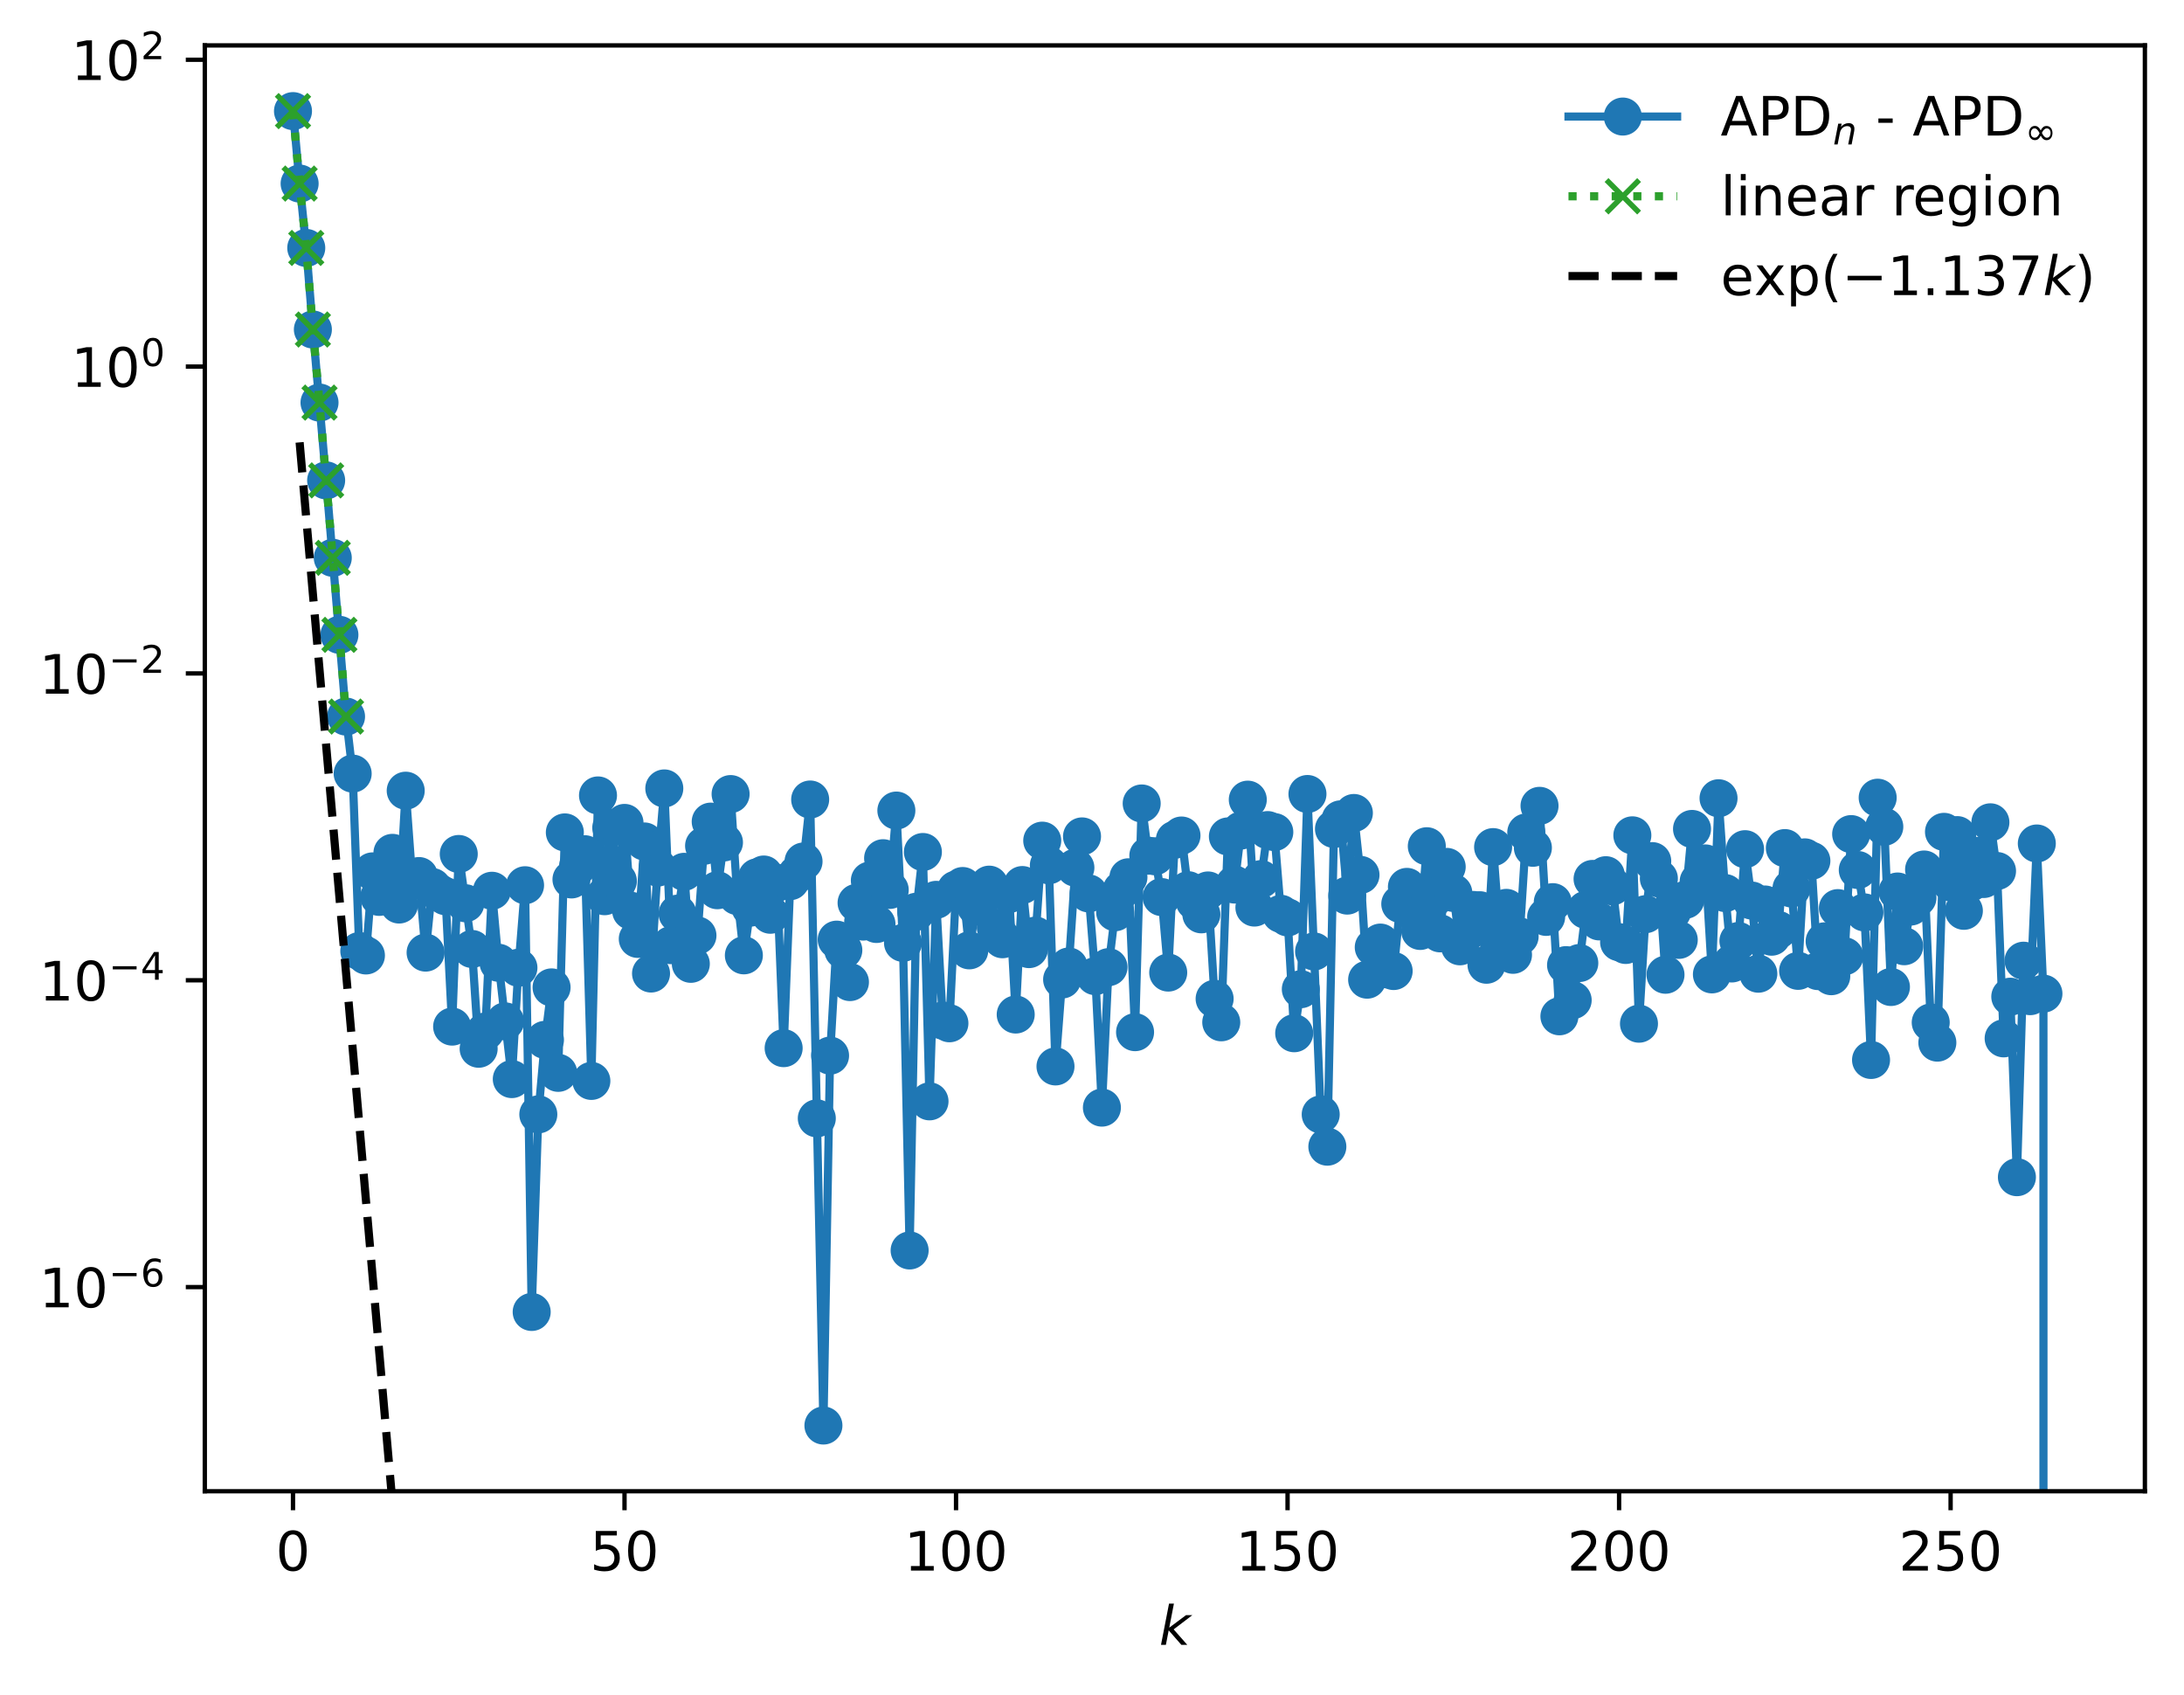 <?xml version="1.0" encoding="utf-8" standalone="no"?>
<!DOCTYPE svg PUBLIC "-//W3C//DTD SVG 1.1//EN"
  "http://www.w3.org/Graphics/SVG/1.1/DTD/svg11.dtd">
<!-- Created with matplotlib (https://matplotlib.org/) -->
<svg height="312.022pt" version="1.1" viewBox="0 0 402.02 312.022" width="402.02pt" xmlns="http://www.w3.org/2000/svg" xmlns:xlink="http://www.w3.org/1999/xlink">
 <defs>
  <style type="text/css">
*{stroke-linecap:butt;stroke-linejoin:round;}
  </style>
 </defs>
 <g id="figure_1">
  <g id="patch_1">
   <path d="M 0 312.022 
L 402.02 312.022 
L 402.02 0 
L 0 0 
z
" style="fill:#ffffff;"/>
  </g>
  <g id="axes_1">
   <g id="patch_2">
    <path d="M 37.7 274.466 
L 394.82 274.466 
L 394.82 8.354 
L 37.7 8.354 
z
" style="fill:#ffffff;"/>
   </g>
   <g id="matplotlib.axis_1">
    <g id="xtick_1">
     <g id="line2d_1">
      <defs>
       <path d="M 0 0 
L 0 3.5 
" id="m21acb92033" style="stroke:#000000;stroke-width:0.8;"/>
      </defs>
      <g>
       <use style="stroke:#000000;stroke-width:0.8;" x="53.933" xlink:href="#m21acb92033" y="274.466"/>
      </g>
     </g>
     <g id="text_1">
      <!-- 0 -->
      <defs>
       <path d="M 31.781 66.406 
Q 24.172 66.406 20.328 58.906 
Q 16.5 51.422 16.5 36.375 
Q 16.5 21.391 20.328 13.891 
Q 24.172 6.391 31.781 6.391 
Q 39.453 6.391 43.281 13.891 
Q 47.125 21.391 47.125 36.375 
Q 47.125 51.422 43.281 58.906 
Q 39.453 66.406 31.781 66.406 
z
M 31.781 74.219 
Q 44.047 74.219 50.516 64.516 
Q 56.984 54.828 56.984 36.375 
Q 56.984 17.969 50.516 8.266 
Q 44.047 -1.422 31.781 -1.422 
Q 19.531 -1.422 13.062 8.266 
Q 6.594 17.969 6.594 36.375 
Q 6.594 54.828 13.062 64.516 
Q 19.531 74.219 31.781 74.219 
z
" id="DejaVuSans-48"/>
      </defs>
      <g transform="translate(50.751 289.064)scale(0.1 -0.1)">
       <use xlink:href="#DejaVuSans-48"/>
      </g>
     </g>
    </g>
    <g id="xtick_2">
     <g id="line2d_2">
      <g>
       <use style="stroke:#000000;stroke-width:0.8;" x="114.958" xlink:href="#m21acb92033" y="274.466"/>
      </g>
     </g>
     <g id="text_2">
      <!-- 50 -->
      <defs>
       <path d="M 10.797 72.906 
L 49.516 72.906 
L 49.516 64.594 
L 19.828 64.594 
L 19.828 46.734 
Q 21.969 47.469 24.109 47.828 
Q 26.266 48.188 28.422 48.188 
Q 40.625 48.188 47.75 41.5 
Q 54.891 34.812 54.891 23.391 
Q 54.891 11.625 47.562 5.094 
Q 40.234 -1.422 26.906 -1.422 
Q 22.312 -1.422 17.547 -0.641 
Q 12.797 0.141 7.719 1.703 
L 7.719 11.625 
Q 12.109 9.234 16.797 8.062 
Q 21.484 6.891 26.703 6.891 
Q 35.156 6.891 40.078 11.328 
Q 45.016 15.766 45.016 23.391 
Q 45.016 31 40.078 35.438 
Q 35.156 39.891 26.703 39.891 
Q 22.75 39.891 18.812 39.016 
Q 14.891 38.141 10.797 36.281 
z
" id="DejaVuSans-53"/>
      </defs>
      <g transform="translate(108.596 289.064)scale(0.1 -0.1)">
       <use xlink:href="#DejaVuSans-53"/>
       <use x="63.623" xlink:href="#DejaVuSans-48"/>
      </g>
     </g>
    </g>
    <g id="xtick_3">
     <g id="line2d_3">
      <g>
       <use style="stroke:#000000;stroke-width:0.8;" x="175.983" xlink:href="#m21acb92033" y="274.466"/>
      </g>
     </g>
     <g id="text_3">
      <!-- 100 -->
      <defs>
       <path d="M 12.406 8.297 
L 28.516 8.297 
L 28.516 63.922 
L 10.984 60.406 
L 10.984 69.391 
L 28.422 72.906 
L 38.281 72.906 
L 38.281 8.297 
L 54.391 8.297 
L 54.391 0 
L 12.406 0 
z
" id="DejaVuSans-49"/>
      </defs>
      <g transform="translate(166.44 289.064)scale(0.1 -0.1)">
       <use xlink:href="#DejaVuSans-49"/>
       <use x="63.623" xlink:href="#DejaVuSans-48"/>
       <use x="127.246" xlink:href="#DejaVuSans-48"/>
      </g>
     </g>
    </g>
    <g id="xtick_4">
     <g id="line2d_4">
      <g>
       <use style="stroke:#000000;stroke-width:0.8;" x="237.009" xlink:href="#m21acb92033" y="274.466"/>
      </g>
     </g>
     <g id="text_4">
      <!-- 150 -->
      <g transform="translate(227.465 289.064)scale(0.1 -0.1)">
       <use xlink:href="#DejaVuSans-49"/>
       <use x="63.623" xlink:href="#DejaVuSans-53"/>
       <use x="127.246" xlink:href="#DejaVuSans-48"/>
      </g>
     </g>
    </g>
    <g id="xtick_5">
     <g id="line2d_5">
      <g>
       <use style="stroke:#000000;stroke-width:0.8;" x="298.034" xlink:href="#m21acb92033" y="274.466"/>
      </g>
     </g>
     <g id="text_5">
      <!-- 200 -->
      <defs>
       <path d="M 19.188 8.297 
L 53.609 8.297 
L 53.609 0 
L 7.328 0 
L 7.328 8.297 
Q 12.938 14.109 22.625 23.891 
Q 32.328 33.688 34.812 36.531 
Q 39.547 41.844 41.422 45.531 
Q 43.312 49.219 43.312 52.781 
Q 43.312 58.594 39.234 62.25 
Q 35.156 65.922 28.609 65.922 
Q 23.969 65.922 18.812 64.312 
Q 13.672 62.703 7.812 59.422 
L 7.812 69.391 
Q 13.766 71.781 18.938 73 
Q 24.125 74.219 28.422 74.219 
Q 39.75 74.219 46.484 68.547 
Q 53.219 62.891 53.219 53.422 
Q 53.219 48.922 51.531 44.891 
Q 49.859 40.875 45.406 35.406 
Q 44.188 33.984 37.641 27.219 
Q 31.109 20.453 19.188 8.297 
z
" id="DejaVuSans-50"/>
      </defs>
      <g transform="translate(288.49 289.064)scale(0.1 -0.1)">
       <use xlink:href="#DejaVuSans-50"/>
       <use x="63.623" xlink:href="#DejaVuSans-48"/>
       <use x="127.246" xlink:href="#DejaVuSans-48"/>
      </g>
     </g>
    </g>
    <g id="xtick_6">
     <g id="line2d_6">
      <g>
       <use style="stroke:#000000;stroke-width:0.8;" x="359.059" xlink:href="#m21acb92033" y="274.466"/>
      </g>
     </g>
     <g id="text_6">
      <!-- 250 -->
      <g transform="translate(349.515 289.064)scale(0.1 -0.1)">
       <use xlink:href="#DejaVuSans-50"/>
       <use x="63.623" xlink:href="#DejaVuSans-53"/>
       <use x="127.246" xlink:href="#DejaVuSans-48"/>
      </g>
     </g>
    </g>
    <g id="text_7">
     <!-- $ k $ -->
     <defs>
      <path d="M 18.312 75.984 
L 27.297 75.984 
L 18.703 31.688 
L 49.516 54.688 
L 61.188 54.688 
L 26.812 28.516 
L 51.906 0 
L 41.016 0 
L 17.672 26.703 
L 12.5 0 
L 3.516 0 
z
" id="DejaVuSans-Oblique-107"/>
     </defs>
     <g transform="translate(213.36 302.743)scale(0.1 -0.1)">
      <use transform="translate(0 0.016)" xlink:href="#DejaVuSans-Oblique-107"/>
     </g>
    </g>
   </g>
   <g id="matplotlib.axis_2">
    <g id="ytick_1">
     <g id="line2d_7">
      <defs>
       <path d="M 0 0 
L -3.5 0 
" id="me8f7557b80" style="stroke:#000000;stroke-width:0.8;"/>
      </defs>
      <g>
       <use style="stroke:#000000;stroke-width:0.8;" x="37.7" xlink:href="#me8f7557b80" y="236.891"/>
      </g>
     </g>
     <g id="text_8">
      <!-- $\mathdefault{10^{-6}}$ -->
      <defs>
       <path d="M 10.594 35.5 
L 73.188 35.5 
L 73.188 27.203 
L 10.594 27.203 
z
" id="DejaVuSans-8722"/>
       <path d="M 33.016 40.375 
Q 26.375 40.375 22.484 35.828 
Q 18.609 31.297 18.609 23.391 
Q 18.609 15.531 22.484 10.953 
Q 26.375 6.391 33.016 6.391 
Q 39.656 6.391 43.531 10.953 
Q 47.406 15.531 47.406 23.391 
Q 47.406 31.297 43.531 35.828 
Q 39.656 40.375 33.016 40.375 
z
M 52.594 71.297 
L 52.594 62.312 
Q 48.875 64.062 45.094 64.984 
Q 41.312 65.922 37.594 65.922 
Q 27.828 65.922 22.672 59.328 
Q 17.531 52.734 16.797 39.406 
Q 19.672 43.656 24.016 45.922 
Q 28.375 48.188 33.594 48.188 
Q 44.578 48.188 50.953 41.516 
Q 57.328 34.859 57.328 23.391 
Q 57.328 12.156 50.688 5.359 
Q 44.047 -1.422 33.016 -1.422 
Q 20.359 -1.422 13.672 8.266 
Q 6.984 17.969 6.984 36.375 
Q 6.984 53.656 15.188 63.938 
Q 23.391 74.219 37.203 74.219 
Q 40.922 74.219 44.703 73.484 
Q 48.484 72.75 52.594 71.297 
z
" id="DejaVuSans-54"/>
      </defs>
      <g transform="translate(7.2 240.69)scale(0.1 -0.1)">
       <use transform="translate(0 0.766)" xlink:href="#DejaVuSans-49"/>
       <use transform="translate(63.623 0.766)" xlink:href="#DejaVuSans-48"/>
       <use transform="translate(128.203 39.047)scale(0.7)" xlink:href="#DejaVuSans-8722"/>
       <use transform="translate(186.855 39.047)scale(0.7)" xlink:href="#DejaVuSans-54"/>
      </g>
     </g>
    </g>
    <g id="ytick_2">
     <g id="line2d_8">
      <g>
       <use style="stroke:#000000;stroke-width:0.8;" x="37.7" xlink:href="#me8f7557b80" y="180.418"/>
      </g>
     </g>
     <g id="text_9">
      <!-- $\mathdefault{10^{-4}}$ -->
      <defs>
       <path d="M 37.797 64.312 
L 12.891 25.391 
L 37.797 25.391 
z
M 35.203 72.906 
L 47.609 72.906 
L 47.609 25.391 
L 58.016 25.391 
L 58.016 17.188 
L 47.609 17.188 
L 47.609 0 
L 37.797 0 
L 37.797 17.188 
L 4.891 17.188 
L 4.891 26.703 
z
" id="DejaVuSans-52"/>
      </defs>
      <g transform="translate(7.2 184.217)scale(0.1 -0.1)">
       <use transform="translate(0 0.684)" xlink:href="#DejaVuSans-49"/>
       <use transform="translate(63.623 0.684)" xlink:href="#DejaVuSans-48"/>
       <use transform="translate(128.203 38.966)scale(0.7)" xlink:href="#DejaVuSans-8722"/>
       <use transform="translate(186.855 38.966)scale(0.7)" xlink:href="#DejaVuSans-52"/>
      </g>
     </g>
    </g>
    <g id="ytick_3">
     <g id="line2d_9">
      <g>
       <use style="stroke:#000000;stroke-width:0.8;" x="37.7" xlink:href="#me8f7557b80" y="123.945"/>
      </g>
     </g>
     <g id="text_10">
      <!-- $\mathdefault{10^{-2}}$ -->
      <g transform="translate(7.2 127.744)scale(0.1 -0.1)">
       <use transform="translate(0 0.766)" xlink:href="#DejaVuSans-49"/>
       <use transform="translate(63.623 0.766)" xlink:href="#DejaVuSans-48"/>
       <use transform="translate(128.203 39.047)scale(0.7)" xlink:href="#DejaVuSans-8722"/>
       <use transform="translate(186.855 39.047)scale(0.7)" xlink:href="#DejaVuSans-50"/>
      </g>
     </g>
    </g>
    <g id="ytick_4">
     <g id="line2d_10">
      <g>
       <use style="stroke:#000000;stroke-width:0.8;" x="37.7" xlink:href="#me8f7557b80" y="67.472"/>
      </g>
     </g>
     <g id="text_11">
      <!-- $\mathdefault{10^{0}}$ -->
      <g transform="translate(13.1 71.271)scale(0.1 -0.1)">
       <use transform="translate(0 0.766)" xlink:href="#DejaVuSans-49"/>
       <use transform="translate(63.623 0.766)" xlink:href="#DejaVuSans-48"/>
       <use transform="translate(128.203 39.047)scale(0.7)" xlink:href="#DejaVuSans-48"/>
      </g>
     </g>
    </g>
    <g id="ytick_5">
     <g id="line2d_11">
      <g>
       <use style="stroke:#000000;stroke-width:0.8;" x="37.7" xlink:href="#me8f7557b80" y="10.999"/>
      </g>
     </g>
     <g id="text_12">
      <!-- $\mathdefault{10^{2}}$ -->
      <g transform="translate(13.1 14.798)scale(0.1 -0.1)">
       <use transform="translate(0 0.766)" xlink:href="#DejaVuSans-49"/>
       <use transform="translate(63.623 0.766)" xlink:href="#DejaVuSans-48"/>
       <use transform="translate(128.203 39.047)scale(0.7)" xlink:href="#DejaVuSans-50"/>
      </g>
     </g>
    </g>
   </g>
   <g id="line2d_12">
    <path clip-path="url(#pb9bfc32051)" d="M 53.933 20.45 
L 55.153 33.787 
L 56.374 45.633 
L 57.594 60.649 
L 60.035 88.419 
L 63.697 131.885 
L 64.917 142.384 
L 66.138 175.039 
L 67.358 175.855 
L 68.579 160.378 
L 69.799 165.076 
L 71.02 163.209 
L 72.24 156.97 
L 73.461 166.48 
L 74.681 145.529 
L 75.902 162.154 
L 77.122 161.238 
L 78.343 175.327 
L 79.563 163.259 
L 80.784 164.325 
L 82.004 164.948 
L 83.225 188.947 
L 84.445 157.177 
L 86.886 174.66 
L 88.107 193.024 
L 89.327 189.853 
L 90.548 163.946 
L 91.768 177.201 
L 94.209 198.61 
L 95.43 178.116 
L 96.65 162.93 
L 97.871 241.468 
L 99.091 205.105 
L 100.312 191.387 
L 101.532 181.733 
L 102.753 197.459 
L 103.973 153.205 
L 105.194 161.863 
L 106.414 159.37 
L 107.635 157.219 
L 108.855 198.945 
L 110.076 146.402 
L 111.296 164.949 
L 112.517 152.349 
L 113.738 162.147 
L 114.958 151.459 
L 116.179 167.644 
L 117.399 172.808 
L 118.62 154.872 
L 119.84 179.178 
L 121.061 159.683 
L 122.281 145.112 
L 123.502 173.96 
L 124.722 168.167 
L 125.943 160.458 
L 127.163 177.394 
L 128.384 172.186 
L 129.604 155.672 
L 130.825 151.221 
L 132.045 163.847 
L 134.486 146.15 
L 135.707 164.922 
L 136.927 175.832 
L 138.148 167.05 
L 139.368 161.464 
L 140.589 160.957 
L 141.809 168.362 
L 143.03 162.485 
L 144.25 192.914 
L 145.471 162.18 
L 146.691 160.909 
L 147.912 158.56 
L 149.132 147.151 
L 151.573 262.37 
L 152.794 194.289 
L 154.014 172.944 
L 155.235 174.881 
L 156.455 180.754 
L 157.676 166.168 
L 158.896 169.617 
L 160.117 162.068 
L 161.337 170.06 
L 162.558 157.956 
L 163.778 163.793 
L 164.999 149.185 
L 166.219 173.536 
L 167.44 230.149 
L 168.66 167.812 
L 169.881 156.813 
L 171.101 202.705 
L 172.322 165.619 
L 173.542 187.836 
L 174.763 188.337 
L 175.983 163.738 
L 177.204 163.073 
L 178.424 174.913 
L 179.645 166.859 
L 180.865 164.062 
L 182.086 162.823 
L 183.306 170.736 
L 184.527 172.87 
L 185.747 164.56 
L 186.968 186.723 
L 188.188 162.894 
L 189.409 174.687 
L 190.629 172.2 
L 191.85 154.725 
L 193.07 159.258 
L 194.291 196.278 
L 195.511 180.278 
L 196.732 177.883 
L 197.952 159.697 
L 199.173 153.943 
L 200.393 164.435 
L 201.614 179.664 
L 202.834 203.858 
L 204.055 178.005 
L 205.275 167.898 
L 206.496 163.775 
L 207.716 161.463 
L 208.937 189.972 
L 210.157 147.879 
L 211.378 157.496 
L 212.598 157.599 
L 213.819 165.108 
L 215.039 179.003 
L 216.26 154.559 
L 217.481 153.779 
L 218.701 163.84 
L 219.922 165.888 
L 221.142 168.284 
L 222.363 163.891 
L 223.583 183.833 
L 224.804 188.156 
L 226.024 153.947 
L 227.245 162.801 
L 228.465 152.855 
L 229.686 147.178 
L 230.906 167.037 
L 232.127 161.802 
L 233.347 152.779 
L 234.568 153.147 
L 235.788 168.19 
L 237.009 168.852 
L 238.229 190.169 
L 239.45 182.065 
L 240.67 146.138 
L 243.111 205.116 
L 244.332 211.048 
L 245.552 152.573 
L 246.773 150.802 
L 247.993 164.836 
L 249.214 149.632 
L 250.434 161.029 
L 251.655 180.311 
L 252.875 174.353 
L 254.096 173.484 
L 255.316 178.416 
L 256.537 178.722 
L 257.757 166.375 
L 258.978 163.233 
L 260.198 167.751 
L 261.419 171.343 
L 262.639 155.751 
L 263.86 165.389 
L 265.08 171.785 
L 266.301 159.551 
L 267.521 164.344 
L 268.742 174.171 
L 269.962 171.655 
L 271.183 167.48 
L 272.403 167.529 
L 273.624 177.561 
L 274.844 155.912 
L 276.065 172.067 
L 277.285 167.097 
L 278.506 175.735 
L 279.726 172.354 
L 280.947 153.214 
L 282.167 156.036 
L 283.388 148.317 
L 284.608 168.757 
L 285.829 166.043 
L 287.049 187.052 
L 288.27 177.632 
L 289.49 184.083 
L 290.711 177.25 
L 291.931 167.467 
L 293.152 161.766 
L 294.372 169.586 
L 295.593 161.083 
L 296.813 163.135 
L 298.034 173.414 
L 299.254 173.922 
L 300.475 153.744 
L 301.695 188.411 
L 302.916 168.258 
L 304.136 158.489 
L 305.357 161.683 
L 306.577 179.403 
L 307.798 167.78 
L 309.018 172.987 
L 310.239 165.615 
L 311.459 152.568 
L 312.68 162.237 
L 313.9 158.912 
L 315.121 179.336 
L 316.341 146.92 
L 317.562 164.373 
L 318.782 177.328 
L 320.003 173.194 
L 321.224 156.294 
L 322.444 165.746 
L 323.665 179.211 
L 324.885 166.475 
L 326.106 172.401 
L 327.326 171.16 
L 328.547 156.09 
L 329.767 163.525 
L 330.988 178.688 
L 332.208 157.798 
L 333.429 158.43 
L 334.649 178.734 
L 335.87 173.253 
L 337.09 179.671 
L 338.311 167.141 
L 339.531 176 
L 340.752 153.516 
L 341.972 160.126 
L 343.193 167.931 
L 344.413 195.09 
L 345.634 146.821 
L 346.854 152.166 
L 348.075 181.658 
L 349.295 164.084 
L 350.516 174.154 
L 351.736 166.848 
L 352.957 165.237 
L 354.177 160.034 
L 355.398 188.192 
L 356.618 191.898 
L 357.839 153.103 
L 359.059 162.406 
L 360.28 153.704 
L 361.5 167.638 
L 363.941 157.523 
L 365.162 161.784 
L 366.382 151.349 
L 367.603 160.313 
L 368.823 191.112 
L 370.044 183.445 
L 371.264 216.663 
L 372.485 176.819 
L 373.705 183.346 
L 374.926 155.246 
L 376.146 182.883 
L 376.152 313.022 
L 376.152 313.022 
" style="fill:none;stroke:#1f77b4;stroke-linecap:square;stroke-width:1.5;"/>
    <defs>
     <path d="M 0 3 
C 0.796 3 1.559 2.684 2.121 2.121 
C 2.684 1.559 3 0.796 3 0 
C 3 -0.796 2.684 -1.559 2.121 -2.121 
C 1.559 -2.684 0.796 -3 0 -3 
C -0.796 -3 -1.559 -2.684 -2.121 -2.121 
C -2.684 -1.559 -3 -0.796 -3 0 
C -3 0.796 -2.684 1.559 -2.121 2.121 
C -1.559 2.684 -0.796 3 0 3 
z
" id="mc40a5dec3a" style="stroke:#1f77b4;"/>
    </defs>
    <g clip-path="url(#pb9bfc32051)">
     <use style="fill:#1f77b4;stroke:#1f77b4;" x="53.933" xlink:href="#mc40a5dec3a" y="20.45"/>
     <use style="fill:#1f77b4;stroke:#1f77b4;" x="55.153" xlink:href="#mc40a5dec3a" y="33.787"/>
     <use style="fill:#1f77b4;stroke:#1f77b4;" x="56.374" xlink:href="#mc40a5dec3a" y="45.633"/>
     <use style="fill:#1f77b4;stroke:#1f77b4;" x="57.594" xlink:href="#mc40a5dec3a" y="60.649"/>
     <use style="fill:#1f77b4;stroke:#1f77b4;" x="58.815" xlink:href="#mc40a5dec3a" y="74.099"/>
     <use style="fill:#1f77b4;stroke:#1f77b4;" x="60.035" xlink:href="#mc40a5dec3a" y="88.419"/>
     <use style="fill:#1f77b4;stroke:#1f77b4;" x="61.256" xlink:href="#mc40a5dec3a" y="102.669"/>
     <use style="fill:#1f77b4;stroke:#1f77b4;" x="62.476" xlink:href="#mc40a5dec3a" y="116.844"/>
     <use style="fill:#1f77b4;stroke:#1f77b4;" x="63.697" xlink:href="#mc40a5dec3a" y="131.885"/>
     <use style="fill:#1f77b4;stroke:#1f77b4;" x="64.917" xlink:href="#mc40a5dec3a" y="142.384"/>
     <use style="fill:#1f77b4;stroke:#1f77b4;" x="66.138" xlink:href="#mc40a5dec3a" y="175.039"/>
     <use style="fill:#1f77b4;stroke:#1f77b4;" x="67.358" xlink:href="#mc40a5dec3a" y="175.855"/>
     <use style="fill:#1f77b4;stroke:#1f77b4;" x="68.579" xlink:href="#mc40a5dec3a" y="160.378"/>
     <use style="fill:#1f77b4;stroke:#1f77b4;" x="69.799" xlink:href="#mc40a5dec3a" y="165.076"/>
     <use style="fill:#1f77b4;stroke:#1f77b4;" x="71.02" xlink:href="#mc40a5dec3a" y="163.209"/>
     <use style="fill:#1f77b4;stroke:#1f77b4;" x="72.24" xlink:href="#mc40a5dec3a" y="156.97"/>
     <use style="fill:#1f77b4;stroke:#1f77b4;" x="73.461" xlink:href="#mc40a5dec3a" y="166.48"/>
     <use style="fill:#1f77b4;stroke:#1f77b4;" x="74.681" xlink:href="#mc40a5dec3a" y="145.529"/>
     <use style="fill:#1f77b4;stroke:#1f77b4;" x="75.902" xlink:href="#mc40a5dec3a" y="162.154"/>
     <use style="fill:#1f77b4;stroke:#1f77b4;" x="77.122" xlink:href="#mc40a5dec3a" y="161.238"/>
     <use style="fill:#1f77b4;stroke:#1f77b4;" x="78.343" xlink:href="#mc40a5dec3a" y="175.327"/>
     <use style="fill:#1f77b4;stroke:#1f77b4;" x="79.563" xlink:href="#mc40a5dec3a" y="163.259"/>
     <use style="fill:#1f77b4;stroke:#1f77b4;" x="80.784" xlink:href="#mc40a5dec3a" y="164.325"/>
     <use style="fill:#1f77b4;stroke:#1f77b4;" x="82.004" xlink:href="#mc40a5dec3a" y="164.948"/>
     <use style="fill:#1f77b4;stroke:#1f77b4;" x="83.225" xlink:href="#mc40a5dec3a" y="188.947"/>
     <use style="fill:#1f77b4;stroke:#1f77b4;" x="84.445" xlink:href="#mc40a5dec3a" y="157.177"/>
     <use style="fill:#1f77b4;stroke:#1f77b4;" x="85.666" xlink:href="#mc40a5dec3a" y="166.243"/>
     <use style="fill:#1f77b4;stroke:#1f77b4;" x="86.886" xlink:href="#mc40a5dec3a" y="174.66"/>
     <use style="fill:#1f77b4;stroke:#1f77b4;" x="88.107" xlink:href="#mc40a5dec3a" y="193.024"/>
     <use style="fill:#1f77b4;stroke:#1f77b4;" x="89.327" xlink:href="#mc40a5dec3a" y="189.853"/>
     <use style="fill:#1f77b4;stroke:#1f77b4;" x="90.548" xlink:href="#mc40a5dec3a" y="163.946"/>
     <use style="fill:#1f77b4;stroke:#1f77b4;" x="91.768" xlink:href="#mc40a5dec3a" y="177.201"/>
     <use style="fill:#1f77b4;stroke:#1f77b4;" x="92.989" xlink:href="#mc40a5dec3a" y="187.99"/>
     <use style="fill:#1f77b4;stroke:#1f77b4;" x="94.209" xlink:href="#mc40a5dec3a" y="198.61"/>
     <use style="fill:#1f77b4;stroke:#1f77b4;" x="95.43" xlink:href="#mc40a5dec3a" y="178.116"/>
     <use style="fill:#1f77b4;stroke:#1f77b4;" x="96.65" xlink:href="#mc40a5dec3a" y="162.93"/>
     <use style="fill:#1f77b4;stroke:#1f77b4;" x="97.871" xlink:href="#mc40a5dec3a" y="241.468"/>
     <use style="fill:#1f77b4;stroke:#1f77b4;" x="99.091" xlink:href="#mc40a5dec3a" y="205.105"/>
     <use style="fill:#1f77b4;stroke:#1f77b4;" x="100.312" xlink:href="#mc40a5dec3a" y="191.387"/>
     <use style="fill:#1f77b4;stroke:#1f77b4;" x="101.532" xlink:href="#mc40a5dec3a" y="181.733"/>
     <use style="fill:#1f77b4;stroke:#1f77b4;" x="102.753" xlink:href="#mc40a5dec3a" y="197.459"/>
     <use style="fill:#1f77b4;stroke:#1f77b4;" x="103.973" xlink:href="#mc40a5dec3a" y="153.205"/>
     <use style="fill:#1f77b4;stroke:#1f77b4;" x="105.194" xlink:href="#mc40a5dec3a" y="161.863"/>
     <use style="fill:#1f77b4;stroke:#1f77b4;" x="106.414" xlink:href="#mc40a5dec3a" y="159.37"/>
     <use style="fill:#1f77b4;stroke:#1f77b4;" x="107.635" xlink:href="#mc40a5dec3a" y="157.219"/>
     <use style="fill:#1f77b4;stroke:#1f77b4;" x="108.855" xlink:href="#mc40a5dec3a" y="198.945"/>
     <use style="fill:#1f77b4;stroke:#1f77b4;" x="110.076" xlink:href="#mc40a5dec3a" y="146.402"/>
     <use style="fill:#1f77b4;stroke:#1f77b4;" x="111.296" xlink:href="#mc40a5dec3a" y="164.949"/>
     <use style="fill:#1f77b4;stroke:#1f77b4;" x="112.517" xlink:href="#mc40a5dec3a" y="152.349"/>
     <use style="fill:#1f77b4;stroke:#1f77b4;" x="113.738" xlink:href="#mc40a5dec3a" y="162.147"/>
     <use style="fill:#1f77b4;stroke:#1f77b4;" x="114.958" xlink:href="#mc40a5dec3a" y="151.459"/>
     <use style="fill:#1f77b4;stroke:#1f77b4;" x="116.179" xlink:href="#mc40a5dec3a" y="167.644"/>
     <use style="fill:#1f77b4;stroke:#1f77b4;" x="117.399" xlink:href="#mc40a5dec3a" y="172.808"/>
     <use style="fill:#1f77b4;stroke:#1f77b4;" x="118.62" xlink:href="#mc40a5dec3a" y="154.872"/>
     <use style="fill:#1f77b4;stroke:#1f77b4;" x="119.84" xlink:href="#mc40a5dec3a" y="179.178"/>
     <use style="fill:#1f77b4;stroke:#1f77b4;" x="121.061" xlink:href="#mc40a5dec3a" y="159.683"/>
     <use style="fill:#1f77b4;stroke:#1f77b4;" x="122.281" xlink:href="#mc40a5dec3a" y="145.112"/>
     <use style="fill:#1f77b4;stroke:#1f77b4;" x="123.502" xlink:href="#mc40a5dec3a" y="173.96"/>
     <use style="fill:#1f77b4;stroke:#1f77b4;" x="124.722" xlink:href="#mc40a5dec3a" y="168.167"/>
     <use style="fill:#1f77b4;stroke:#1f77b4;" x="125.943" xlink:href="#mc40a5dec3a" y="160.458"/>
     <use style="fill:#1f77b4;stroke:#1f77b4;" x="127.163" xlink:href="#mc40a5dec3a" y="177.394"/>
     <use style="fill:#1f77b4;stroke:#1f77b4;" x="128.384" xlink:href="#mc40a5dec3a" y="172.186"/>
     <use style="fill:#1f77b4;stroke:#1f77b4;" x="129.604" xlink:href="#mc40a5dec3a" y="155.672"/>
     <use style="fill:#1f77b4;stroke:#1f77b4;" x="130.825" xlink:href="#mc40a5dec3a" y="151.221"/>
     <use style="fill:#1f77b4;stroke:#1f77b4;" x="132.045" xlink:href="#mc40a5dec3a" y="163.847"/>
     <use style="fill:#1f77b4;stroke:#1f77b4;" x="133.266" xlink:href="#mc40a5dec3a" y="155.049"/>
     <use style="fill:#1f77b4;stroke:#1f77b4;" x="134.486" xlink:href="#mc40a5dec3a" y="146.15"/>
     <use style="fill:#1f77b4;stroke:#1f77b4;" x="135.707" xlink:href="#mc40a5dec3a" y="164.922"/>
     <use style="fill:#1f77b4;stroke:#1f77b4;" x="136.927" xlink:href="#mc40a5dec3a" y="175.832"/>
     <use style="fill:#1f77b4;stroke:#1f77b4;" x="138.148" xlink:href="#mc40a5dec3a" y="167.05"/>
     <use style="fill:#1f77b4;stroke:#1f77b4;" x="139.368" xlink:href="#mc40a5dec3a" y="161.464"/>
     <use style="fill:#1f77b4;stroke:#1f77b4;" x="140.589" xlink:href="#mc40a5dec3a" y="160.957"/>
     <use style="fill:#1f77b4;stroke:#1f77b4;" x="141.809" xlink:href="#mc40a5dec3a" y="168.362"/>
     <use style="fill:#1f77b4;stroke:#1f77b4;" x="143.03" xlink:href="#mc40a5dec3a" y="162.485"/>
     <use style="fill:#1f77b4;stroke:#1f77b4;" x="144.25" xlink:href="#mc40a5dec3a" y="192.914"/>
     <use style="fill:#1f77b4;stroke:#1f77b4;" x="145.471" xlink:href="#mc40a5dec3a" y="162.18"/>
     <use style="fill:#1f77b4;stroke:#1f77b4;" x="146.691" xlink:href="#mc40a5dec3a" y="160.909"/>
     <use style="fill:#1f77b4;stroke:#1f77b4;" x="147.912" xlink:href="#mc40a5dec3a" y="158.56"/>
     <use style="fill:#1f77b4;stroke:#1f77b4;" x="149.132" xlink:href="#mc40a5dec3a" y="147.151"/>
     <use style="fill:#1f77b4;stroke:#1f77b4;" x="150.353" xlink:href="#mc40a5dec3a" y="205.835"/>
     <use style="fill:#1f77b4;stroke:#1f77b4;" x="151.573" xlink:href="#mc40a5dec3a" y="262.37"/>
     <use style="fill:#1f77b4;stroke:#1f77b4;" x="152.794" xlink:href="#mc40a5dec3a" y="194.289"/>
     <use style="fill:#1f77b4;stroke:#1f77b4;" x="154.014" xlink:href="#mc40a5dec3a" y="172.944"/>
     <use style="fill:#1f77b4;stroke:#1f77b4;" x="155.235" xlink:href="#mc40a5dec3a" y="174.881"/>
     <use style="fill:#1f77b4;stroke:#1f77b4;" x="156.455" xlink:href="#mc40a5dec3a" y="180.754"/>
     <use style="fill:#1f77b4;stroke:#1f77b4;" x="157.676" xlink:href="#mc40a5dec3a" y="166.168"/>
     <use style="fill:#1f77b4;stroke:#1f77b4;" x="158.896" xlink:href="#mc40a5dec3a" y="169.617"/>
     <use style="fill:#1f77b4;stroke:#1f77b4;" x="160.117" xlink:href="#mc40a5dec3a" y="162.068"/>
     <use style="fill:#1f77b4;stroke:#1f77b4;" x="161.337" xlink:href="#mc40a5dec3a" y="170.06"/>
     <use style="fill:#1f77b4;stroke:#1f77b4;" x="162.558" xlink:href="#mc40a5dec3a" y="157.956"/>
     <use style="fill:#1f77b4;stroke:#1f77b4;" x="163.778" xlink:href="#mc40a5dec3a" y="163.793"/>
     <use style="fill:#1f77b4;stroke:#1f77b4;" x="164.999" xlink:href="#mc40a5dec3a" y="149.185"/>
     <use style="fill:#1f77b4;stroke:#1f77b4;" x="166.219" xlink:href="#mc40a5dec3a" y="173.536"/>
     <use style="fill:#1f77b4;stroke:#1f77b4;" x="167.44" xlink:href="#mc40a5dec3a" y="230.149"/>
     <use style="fill:#1f77b4;stroke:#1f77b4;" x="168.66" xlink:href="#mc40a5dec3a" y="167.812"/>
     <use style="fill:#1f77b4;stroke:#1f77b4;" x="169.881" xlink:href="#mc40a5dec3a" y="156.813"/>
     <use style="fill:#1f77b4;stroke:#1f77b4;" x="171.101" xlink:href="#mc40a5dec3a" y="202.705"/>
     <use style="fill:#1f77b4;stroke:#1f77b4;" x="172.322" xlink:href="#mc40a5dec3a" y="165.619"/>
     <use style="fill:#1f77b4;stroke:#1f77b4;" x="173.542" xlink:href="#mc40a5dec3a" y="187.836"/>
     <use style="fill:#1f77b4;stroke:#1f77b4;" x="174.763" xlink:href="#mc40a5dec3a" y="188.337"/>
     <use style="fill:#1f77b4;stroke:#1f77b4;" x="175.983" xlink:href="#mc40a5dec3a" y="163.738"/>
     <use style="fill:#1f77b4;stroke:#1f77b4;" x="177.204" xlink:href="#mc40a5dec3a" y="163.073"/>
     <use style="fill:#1f77b4;stroke:#1f77b4;" x="178.424" xlink:href="#mc40a5dec3a" y="174.913"/>
     <use style="fill:#1f77b4;stroke:#1f77b4;" x="179.645" xlink:href="#mc40a5dec3a" y="166.859"/>
     <use style="fill:#1f77b4;stroke:#1f77b4;" x="180.865" xlink:href="#mc40a5dec3a" y="164.062"/>
     <use style="fill:#1f77b4;stroke:#1f77b4;" x="182.086" xlink:href="#mc40a5dec3a" y="162.823"/>
     <use style="fill:#1f77b4;stroke:#1f77b4;" x="183.306" xlink:href="#mc40a5dec3a" y="170.736"/>
     <use style="fill:#1f77b4;stroke:#1f77b4;" x="184.527" xlink:href="#mc40a5dec3a" y="172.87"/>
     <use style="fill:#1f77b4;stroke:#1f77b4;" x="185.747" xlink:href="#mc40a5dec3a" y="164.56"/>
     <use style="fill:#1f77b4;stroke:#1f77b4;" x="186.968" xlink:href="#mc40a5dec3a" y="186.723"/>
     <use style="fill:#1f77b4;stroke:#1f77b4;" x="188.188" xlink:href="#mc40a5dec3a" y="162.894"/>
     <use style="fill:#1f77b4;stroke:#1f77b4;" x="189.409" xlink:href="#mc40a5dec3a" y="174.687"/>
     <use style="fill:#1f77b4;stroke:#1f77b4;" x="190.629" xlink:href="#mc40a5dec3a" y="172.2"/>
     <use style="fill:#1f77b4;stroke:#1f77b4;" x="191.85" xlink:href="#mc40a5dec3a" y="154.725"/>
     <use style="fill:#1f77b4;stroke:#1f77b4;" x="193.07" xlink:href="#mc40a5dec3a" y="159.258"/>
     <use style="fill:#1f77b4;stroke:#1f77b4;" x="194.291" xlink:href="#mc40a5dec3a" y="196.278"/>
     <use style="fill:#1f77b4;stroke:#1f77b4;" x="195.511" xlink:href="#mc40a5dec3a" y="180.278"/>
     <use style="fill:#1f77b4;stroke:#1f77b4;" x="196.732" xlink:href="#mc40a5dec3a" y="177.883"/>
     <use style="fill:#1f77b4;stroke:#1f77b4;" x="197.952" xlink:href="#mc40a5dec3a" y="159.697"/>
     <use style="fill:#1f77b4;stroke:#1f77b4;" x="199.173" xlink:href="#mc40a5dec3a" y="153.943"/>
     <use style="fill:#1f77b4;stroke:#1f77b4;" x="200.393" xlink:href="#mc40a5dec3a" y="164.435"/>
     <use style="fill:#1f77b4;stroke:#1f77b4;" x="201.614" xlink:href="#mc40a5dec3a" y="179.664"/>
     <use style="fill:#1f77b4;stroke:#1f77b4;" x="202.834" xlink:href="#mc40a5dec3a" y="203.858"/>
     <use style="fill:#1f77b4;stroke:#1f77b4;" x="204.055" xlink:href="#mc40a5dec3a" y="178.005"/>
     <use style="fill:#1f77b4;stroke:#1f77b4;" x="205.275" xlink:href="#mc40a5dec3a" y="167.898"/>
     <use style="fill:#1f77b4;stroke:#1f77b4;" x="206.496" xlink:href="#mc40a5dec3a" y="163.775"/>
     <use style="fill:#1f77b4;stroke:#1f77b4;" x="207.716" xlink:href="#mc40a5dec3a" y="161.463"/>
     <use style="fill:#1f77b4;stroke:#1f77b4;" x="208.937" xlink:href="#mc40a5dec3a" y="189.972"/>
     <use style="fill:#1f77b4;stroke:#1f77b4;" x="210.157" xlink:href="#mc40a5dec3a" y="147.879"/>
     <use style="fill:#1f77b4;stroke:#1f77b4;" x="211.378" xlink:href="#mc40a5dec3a" y="157.496"/>
     <use style="fill:#1f77b4;stroke:#1f77b4;" x="212.598" xlink:href="#mc40a5dec3a" y="157.599"/>
     <use style="fill:#1f77b4;stroke:#1f77b4;" x="213.819" xlink:href="#mc40a5dec3a" y="165.108"/>
     <use style="fill:#1f77b4;stroke:#1f77b4;" x="215.039" xlink:href="#mc40a5dec3a" y="179.003"/>
     <use style="fill:#1f77b4;stroke:#1f77b4;" x="216.26" xlink:href="#mc40a5dec3a" y="154.559"/>
     <use style="fill:#1f77b4;stroke:#1f77b4;" x="217.481" xlink:href="#mc40a5dec3a" y="153.779"/>
     <use style="fill:#1f77b4;stroke:#1f77b4;" x="218.701" xlink:href="#mc40a5dec3a" y="163.84"/>
     <use style="fill:#1f77b4;stroke:#1f77b4;" x="219.922" xlink:href="#mc40a5dec3a" y="165.888"/>
     <use style="fill:#1f77b4;stroke:#1f77b4;" x="221.142" xlink:href="#mc40a5dec3a" y="168.284"/>
     <use style="fill:#1f77b4;stroke:#1f77b4;" x="222.363" xlink:href="#mc40a5dec3a" y="163.891"/>
     <use style="fill:#1f77b4;stroke:#1f77b4;" x="223.583" xlink:href="#mc40a5dec3a" y="183.833"/>
     <use style="fill:#1f77b4;stroke:#1f77b4;" x="224.804" xlink:href="#mc40a5dec3a" y="188.156"/>
     <use style="fill:#1f77b4;stroke:#1f77b4;" x="226.024" xlink:href="#mc40a5dec3a" y="153.947"/>
     <use style="fill:#1f77b4;stroke:#1f77b4;" x="227.245" xlink:href="#mc40a5dec3a" y="162.801"/>
     <use style="fill:#1f77b4;stroke:#1f77b4;" x="228.465" xlink:href="#mc40a5dec3a" y="152.855"/>
     <use style="fill:#1f77b4;stroke:#1f77b4;" x="229.686" xlink:href="#mc40a5dec3a" y="147.178"/>
     <use style="fill:#1f77b4;stroke:#1f77b4;" x="230.906" xlink:href="#mc40a5dec3a" y="167.037"/>
     <use style="fill:#1f77b4;stroke:#1f77b4;" x="232.127" xlink:href="#mc40a5dec3a" y="161.802"/>
     <use style="fill:#1f77b4;stroke:#1f77b4;" x="233.347" xlink:href="#mc40a5dec3a" y="152.779"/>
     <use style="fill:#1f77b4;stroke:#1f77b4;" x="234.568" xlink:href="#mc40a5dec3a" y="153.147"/>
     <use style="fill:#1f77b4;stroke:#1f77b4;" x="235.788" xlink:href="#mc40a5dec3a" y="168.19"/>
     <use style="fill:#1f77b4;stroke:#1f77b4;" x="237.009" xlink:href="#mc40a5dec3a" y="168.852"/>
     <use style="fill:#1f77b4;stroke:#1f77b4;" x="238.229" xlink:href="#mc40a5dec3a" y="190.169"/>
     <use style="fill:#1f77b4;stroke:#1f77b4;" x="239.45" xlink:href="#mc40a5dec3a" y="182.065"/>
     <use style="fill:#1f77b4;stroke:#1f77b4;" x="240.67" xlink:href="#mc40a5dec3a" y="146.138"/>
     <use style="fill:#1f77b4;stroke:#1f77b4;" x="241.891" xlink:href="#mc40a5dec3a" y="175.12"/>
     <use style="fill:#1f77b4;stroke:#1f77b4;" x="243.111" xlink:href="#mc40a5dec3a" y="205.116"/>
     <use style="fill:#1f77b4;stroke:#1f77b4;" x="244.332" xlink:href="#mc40a5dec3a" y="211.048"/>
     <use style="fill:#1f77b4;stroke:#1f77b4;" x="245.552" xlink:href="#mc40a5dec3a" y="152.573"/>
     <use style="fill:#1f77b4;stroke:#1f77b4;" x="246.773" xlink:href="#mc40a5dec3a" y="150.802"/>
     <use style="fill:#1f77b4;stroke:#1f77b4;" x="247.993" xlink:href="#mc40a5dec3a" y="164.836"/>
     <use style="fill:#1f77b4;stroke:#1f77b4;" x="249.214" xlink:href="#mc40a5dec3a" y="149.632"/>
     <use style="fill:#1f77b4;stroke:#1f77b4;" x="250.434" xlink:href="#mc40a5dec3a" y="161.029"/>
     <use style="fill:#1f77b4;stroke:#1f77b4;" x="251.655" xlink:href="#mc40a5dec3a" y="180.311"/>
     <use style="fill:#1f77b4;stroke:#1f77b4;" x="252.875" xlink:href="#mc40a5dec3a" y="174.353"/>
     <use style="fill:#1f77b4;stroke:#1f77b4;" x="254.096" xlink:href="#mc40a5dec3a" y="173.484"/>
     <use style="fill:#1f77b4;stroke:#1f77b4;" x="255.316" xlink:href="#mc40a5dec3a" y="178.416"/>
     <use style="fill:#1f77b4;stroke:#1f77b4;" x="256.537" xlink:href="#mc40a5dec3a" y="178.722"/>
     <use style="fill:#1f77b4;stroke:#1f77b4;" x="257.757" xlink:href="#mc40a5dec3a" y="166.375"/>
     <use style="fill:#1f77b4;stroke:#1f77b4;" x="258.978" xlink:href="#mc40a5dec3a" y="163.233"/>
     <use style="fill:#1f77b4;stroke:#1f77b4;" x="260.198" xlink:href="#mc40a5dec3a" y="167.751"/>
     <use style="fill:#1f77b4;stroke:#1f77b4;" x="261.419" xlink:href="#mc40a5dec3a" y="171.343"/>
     <use style="fill:#1f77b4;stroke:#1f77b4;" x="262.639" xlink:href="#mc40a5dec3a" y="155.751"/>
     <use style="fill:#1f77b4;stroke:#1f77b4;" x="263.86" xlink:href="#mc40a5dec3a" y="165.389"/>
     <use style="fill:#1f77b4;stroke:#1f77b4;" x="265.08" xlink:href="#mc40a5dec3a" y="171.785"/>
     <use style="fill:#1f77b4;stroke:#1f77b4;" x="266.301" xlink:href="#mc40a5dec3a" y="159.551"/>
     <use style="fill:#1f77b4;stroke:#1f77b4;" x="267.521" xlink:href="#mc40a5dec3a" y="164.344"/>
     <use style="fill:#1f77b4;stroke:#1f77b4;" x="268.742" xlink:href="#mc40a5dec3a" y="174.171"/>
     <use style="fill:#1f77b4;stroke:#1f77b4;" x="269.962" xlink:href="#mc40a5dec3a" y="171.655"/>
     <use style="fill:#1f77b4;stroke:#1f77b4;" x="271.183" xlink:href="#mc40a5dec3a" y="167.48"/>
     <use style="fill:#1f77b4;stroke:#1f77b4;" x="272.403" xlink:href="#mc40a5dec3a" y="167.529"/>
     <use style="fill:#1f77b4;stroke:#1f77b4;" x="273.624" xlink:href="#mc40a5dec3a" y="177.561"/>
     <use style="fill:#1f77b4;stroke:#1f77b4;" x="274.844" xlink:href="#mc40a5dec3a" y="155.912"/>
     <use style="fill:#1f77b4;stroke:#1f77b4;" x="276.065" xlink:href="#mc40a5dec3a" y="172.067"/>
     <use style="fill:#1f77b4;stroke:#1f77b4;" x="277.285" xlink:href="#mc40a5dec3a" y="167.097"/>
     <use style="fill:#1f77b4;stroke:#1f77b4;" x="278.506" xlink:href="#mc40a5dec3a" y="175.735"/>
     <use style="fill:#1f77b4;stroke:#1f77b4;" x="279.726" xlink:href="#mc40a5dec3a" y="172.354"/>
     <use style="fill:#1f77b4;stroke:#1f77b4;" x="280.947" xlink:href="#mc40a5dec3a" y="153.214"/>
     <use style="fill:#1f77b4;stroke:#1f77b4;" x="282.167" xlink:href="#mc40a5dec3a" y="156.036"/>
     <use style="fill:#1f77b4;stroke:#1f77b4;" x="283.388" xlink:href="#mc40a5dec3a" y="148.317"/>
     <use style="fill:#1f77b4;stroke:#1f77b4;" x="284.608" xlink:href="#mc40a5dec3a" y="168.757"/>
     <use style="fill:#1f77b4;stroke:#1f77b4;" x="285.829" xlink:href="#mc40a5dec3a" y="166.043"/>
     <use style="fill:#1f77b4;stroke:#1f77b4;" x="287.049" xlink:href="#mc40a5dec3a" y="187.052"/>
     <use style="fill:#1f77b4;stroke:#1f77b4;" x="288.27" xlink:href="#mc40a5dec3a" y="177.632"/>
     <use style="fill:#1f77b4;stroke:#1f77b4;" x="289.49" xlink:href="#mc40a5dec3a" y="184.083"/>
     <use style="fill:#1f77b4;stroke:#1f77b4;" x="290.711" xlink:href="#mc40a5dec3a" y="177.25"/>
     <use style="fill:#1f77b4;stroke:#1f77b4;" x="291.931" xlink:href="#mc40a5dec3a" y="167.467"/>
     <use style="fill:#1f77b4;stroke:#1f77b4;" x="293.152" xlink:href="#mc40a5dec3a" y="161.766"/>
     <use style="fill:#1f77b4;stroke:#1f77b4;" x="294.372" xlink:href="#mc40a5dec3a" y="169.586"/>
     <use style="fill:#1f77b4;stroke:#1f77b4;" x="295.593" xlink:href="#mc40a5dec3a" y="161.083"/>
     <use style="fill:#1f77b4;stroke:#1f77b4;" x="296.813" xlink:href="#mc40a5dec3a" y="163.135"/>
     <use style="fill:#1f77b4;stroke:#1f77b4;" x="298.034" xlink:href="#mc40a5dec3a" y="173.414"/>
     <use style="fill:#1f77b4;stroke:#1f77b4;" x="299.254" xlink:href="#mc40a5dec3a" y="173.922"/>
     <use style="fill:#1f77b4;stroke:#1f77b4;" x="300.475" xlink:href="#mc40a5dec3a" y="153.744"/>
     <use style="fill:#1f77b4;stroke:#1f77b4;" x="301.695" xlink:href="#mc40a5dec3a" y="188.411"/>
     <use style="fill:#1f77b4;stroke:#1f77b4;" x="302.916" xlink:href="#mc40a5dec3a" y="168.258"/>
     <use style="fill:#1f77b4;stroke:#1f77b4;" x="304.136" xlink:href="#mc40a5dec3a" y="158.489"/>
     <use style="fill:#1f77b4;stroke:#1f77b4;" x="305.357" xlink:href="#mc40a5dec3a" y="161.683"/>
     <use style="fill:#1f77b4;stroke:#1f77b4;" x="306.577" xlink:href="#mc40a5dec3a" y="179.403"/>
     <use style="fill:#1f77b4;stroke:#1f77b4;" x="307.798" xlink:href="#mc40a5dec3a" y="167.78"/>
     <use style="fill:#1f77b4;stroke:#1f77b4;" x="309.018" xlink:href="#mc40a5dec3a" y="172.987"/>
     <use style="fill:#1f77b4;stroke:#1f77b4;" x="310.239" xlink:href="#mc40a5dec3a" y="165.615"/>
     <use style="fill:#1f77b4;stroke:#1f77b4;" x="311.459" xlink:href="#mc40a5dec3a" y="152.568"/>
     <use style="fill:#1f77b4;stroke:#1f77b4;" x="312.68" xlink:href="#mc40a5dec3a" y="162.237"/>
     <use style="fill:#1f77b4;stroke:#1f77b4;" x="313.9" xlink:href="#mc40a5dec3a" y="158.912"/>
     <use style="fill:#1f77b4;stroke:#1f77b4;" x="315.121" xlink:href="#mc40a5dec3a" y="179.336"/>
     <use style="fill:#1f77b4;stroke:#1f77b4;" x="316.341" xlink:href="#mc40a5dec3a" y="146.92"/>
     <use style="fill:#1f77b4;stroke:#1f77b4;" x="317.562" xlink:href="#mc40a5dec3a" y="164.373"/>
     <use style="fill:#1f77b4;stroke:#1f77b4;" x="318.782" xlink:href="#mc40a5dec3a" y="177.328"/>
     <use style="fill:#1f77b4;stroke:#1f77b4;" x="320.003" xlink:href="#mc40a5dec3a" y="173.194"/>
     <use style="fill:#1f77b4;stroke:#1f77b4;" x="321.224" xlink:href="#mc40a5dec3a" y="156.294"/>
     <use style="fill:#1f77b4;stroke:#1f77b4;" x="322.444" xlink:href="#mc40a5dec3a" y="165.746"/>
     <use style="fill:#1f77b4;stroke:#1f77b4;" x="323.665" xlink:href="#mc40a5dec3a" y="179.211"/>
     <use style="fill:#1f77b4;stroke:#1f77b4;" x="324.885" xlink:href="#mc40a5dec3a" y="166.475"/>
     <use style="fill:#1f77b4;stroke:#1f77b4;" x="326.106" xlink:href="#mc40a5dec3a" y="172.401"/>
     <use style="fill:#1f77b4;stroke:#1f77b4;" x="327.326" xlink:href="#mc40a5dec3a" y="171.16"/>
     <use style="fill:#1f77b4;stroke:#1f77b4;" x="328.547" xlink:href="#mc40a5dec3a" y="156.09"/>
     <use style="fill:#1f77b4;stroke:#1f77b4;" x="329.767" xlink:href="#mc40a5dec3a" y="163.525"/>
     <use style="fill:#1f77b4;stroke:#1f77b4;" x="330.988" xlink:href="#mc40a5dec3a" y="178.688"/>
     <use style="fill:#1f77b4;stroke:#1f77b4;" x="332.208" xlink:href="#mc40a5dec3a" y="157.798"/>
     <use style="fill:#1f77b4;stroke:#1f77b4;" x="333.429" xlink:href="#mc40a5dec3a" y="158.43"/>
     <use style="fill:#1f77b4;stroke:#1f77b4;" x="334.649" xlink:href="#mc40a5dec3a" y="178.734"/>
     <use style="fill:#1f77b4;stroke:#1f77b4;" x="335.87" xlink:href="#mc40a5dec3a" y="173.253"/>
     <use style="fill:#1f77b4;stroke:#1f77b4;" x="337.09" xlink:href="#mc40a5dec3a" y="179.671"/>
     <use style="fill:#1f77b4;stroke:#1f77b4;" x="338.311" xlink:href="#mc40a5dec3a" y="167.141"/>
     <use style="fill:#1f77b4;stroke:#1f77b4;" x="339.531" xlink:href="#mc40a5dec3a" y="176"/>
     <use style="fill:#1f77b4;stroke:#1f77b4;" x="340.752" xlink:href="#mc40a5dec3a" y="153.516"/>
     <use style="fill:#1f77b4;stroke:#1f77b4;" x="341.972" xlink:href="#mc40a5dec3a" y="160.126"/>
     <use style="fill:#1f77b4;stroke:#1f77b4;" x="343.193" xlink:href="#mc40a5dec3a" y="167.931"/>
     <use style="fill:#1f77b4;stroke:#1f77b4;" x="344.413" xlink:href="#mc40a5dec3a" y="195.09"/>
     <use style="fill:#1f77b4;stroke:#1f77b4;" x="345.634" xlink:href="#mc40a5dec3a" y="146.821"/>
     <use style="fill:#1f77b4;stroke:#1f77b4;" x="346.854" xlink:href="#mc40a5dec3a" y="152.166"/>
     <use style="fill:#1f77b4;stroke:#1f77b4;" x="348.075" xlink:href="#mc40a5dec3a" y="181.658"/>
     <use style="fill:#1f77b4;stroke:#1f77b4;" x="349.295" xlink:href="#mc40a5dec3a" y="164.084"/>
     <use style="fill:#1f77b4;stroke:#1f77b4;" x="350.516" xlink:href="#mc40a5dec3a" y="174.154"/>
     <use style="fill:#1f77b4;stroke:#1f77b4;" x="351.736" xlink:href="#mc40a5dec3a" y="166.848"/>
     <use style="fill:#1f77b4;stroke:#1f77b4;" x="352.957" xlink:href="#mc40a5dec3a" y="165.237"/>
     <use style="fill:#1f77b4;stroke:#1f77b4;" x="354.177" xlink:href="#mc40a5dec3a" y="160.034"/>
     <use style="fill:#1f77b4;stroke:#1f77b4;" x="355.398" xlink:href="#mc40a5dec3a" y="188.192"/>
     <use style="fill:#1f77b4;stroke:#1f77b4;" x="356.618" xlink:href="#mc40a5dec3a" y="191.898"/>
     <use style="fill:#1f77b4;stroke:#1f77b4;" x="357.839" xlink:href="#mc40a5dec3a" y="153.103"/>
     <use style="fill:#1f77b4;stroke:#1f77b4;" x="359.059" xlink:href="#mc40a5dec3a" y="162.406"/>
     <use style="fill:#1f77b4;stroke:#1f77b4;" x="360.28" xlink:href="#mc40a5dec3a" y="153.704"/>
     <use style="fill:#1f77b4;stroke:#1f77b4;" x="361.5" xlink:href="#mc40a5dec3a" y="167.638"/>
     <use style="fill:#1f77b4;stroke:#1f77b4;" x="362.721" xlink:href="#mc40a5dec3a" y="162.452"/>
     <use style="fill:#1f77b4;stroke:#1f77b4;" x="363.941" xlink:href="#mc40a5dec3a" y="157.523"/>
     <use style="fill:#1f77b4;stroke:#1f77b4;" x="365.162" xlink:href="#mc40a5dec3a" y="161.784"/>
     <use style="fill:#1f77b4;stroke:#1f77b4;" x="366.382" xlink:href="#mc40a5dec3a" y="151.349"/>
     <use style="fill:#1f77b4;stroke:#1f77b4;" x="367.603" xlink:href="#mc40a5dec3a" y="160.313"/>
     <use style="fill:#1f77b4;stroke:#1f77b4;" x="368.823" xlink:href="#mc40a5dec3a" y="191.112"/>
     <use style="fill:#1f77b4;stroke:#1f77b4;" x="370.044" xlink:href="#mc40a5dec3a" y="183.445"/>
     <use style="fill:#1f77b4;stroke:#1f77b4;" x="371.264" xlink:href="#mc40a5dec3a" y="216.663"/>
     <use style="fill:#1f77b4;stroke:#1f77b4;" x="372.485" xlink:href="#mc40a5dec3a" y="176.819"/>
     <use style="fill:#1f77b4;stroke:#1f77b4;" x="373.705" xlink:href="#mc40a5dec3a" y="183.346"/>
     <use style="fill:#1f77b4;stroke:#1f77b4;" x="374.926" xlink:href="#mc40a5dec3a" y="155.246"/>
     <use style="fill:#1f77b4;stroke:#1f77b4;" x="376.146" xlink:href="#mc40a5dec3a" y="182.883"/>
     <use style="fill:#1f77b4;stroke:#1f77b4;" x="377.113" xlink:href="#mc40a5dec3a" y="22466.603"/>
    </g>
   </g>
   <g id="line2d_13">
    <path clip-path="url(#pb9bfc32051)" d="M 53.933 20.45 
L 55.153 33.787 
L 56.374 45.633 
L 57.594 60.649 
L 58.815 74.099 
L 60.035 88.419 
L 61.256 102.669 
L 62.476 116.844 
L 63.697 131.885 
" style="fill:none;stroke:#2ca02c;stroke-dasharray:1.5,2.475;stroke-dashoffset:0;stroke-width:1.5;"/>
    <defs>
     <path d="M -3 3 
L 3 -3 
M -3 -3 
L 3 3 
" id="ma6f581867b" style="stroke:#2ca02c;"/>
    </defs>
    <g clip-path="url(#pb9bfc32051)">
     <use style="fill:#2ca02c;stroke:#2ca02c;" x="53.933" xlink:href="#ma6f581867b" y="20.45"/>
     <use style="fill:#2ca02c;stroke:#2ca02c;" x="55.153" xlink:href="#ma6f581867b" y="33.787"/>
     <use style="fill:#2ca02c;stroke:#2ca02c;" x="56.374" xlink:href="#ma6f581867b" y="45.633"/>
     <use style="fill:#2ca02c;stroke:#2ca02c;" x="57.594" xlink:href="#ma6f581867b" y="60.649"/>
     <use style="fill:#2ca02c;stroke:#2ca02c;" x="58.815" xlink:href="#ma6f581867b" y="74.099"/>
     <use style="fill:#2ca02c;stroke:#2ca02c;" x="60.035" xlink:href="#ma6f581867b" y="88.419"/>
     <use style="fill:#2ca02c;stroke:#2ca02c;" x="61.256" xlink:href="#ma6f581867b" y="102.669"/>
     <use style="fill:#2ca02c;stroke:#2ca02c;" x="62.476" xlink:href="#ma6f581867b" y="116.844"/>
     <use style="fill:#2ca02c;stroke:#2ca02c;" x="63.697" xlink:href="#ma6f581867b" y="131.885"/>
    </g>
   </g>
   <g id="line2d_14">
    <path clip-path="url(#pb9bfc32051)" d="M 55.153 81.418 
L 75.423 313.022 
L 75.423 313.022 
" style="fill:none;stroke:#000000;stroke-dasharray:5.55,2.4;stroke-dashoffset:0;stroke-width:1.5;"/>
   </g>
   <g id="patch_3">
    <path d="M 37.7 274.466 
L 37.7 8.354 
" style="fill:none;stroke:#000000;stroke-linecap:square;stroke-linejoin:miter;stroke-width:0.8;"/>
   </g>
   <g id="patch_4">
    <path d="M 394.82 274.466 
L 394.82 8.354 
" style="fill:none;stroke:#000000;stroke-linecap:square;stroke-linejoin:miter;stroke-width:0.8;"/>
   </g>
   <g id="patch_5">
    <path d="M 37.7 274.466 
L 394.82 274.466 
" style="fill:none;stroke:#000000;stroke-linecap:square;stroke-linejoin:miter;stroke-width:0.8;"/>
   </g>
   <g id="patch_6">
    <path d="M 37.7 8.354 
L 394.82 8.354 
" style="fill:none;stroke:#000000;stroke-linecap:square;stroke-linejoin:miter;stroke-width:0.8;"/>
   </g>
   <g id="legend_1">
    <g id="patch_7">
     <path d="M 286.72 60.41 
L 387.82 60.41 
Q 389.82 60.41 389.82 58.41 
L 389.82 15.354 
Q 389.82 13.354 387.82 13.354 
L 286.72 13.354 
Q 284.72 13.354 284.72 15.354 
L 284.72 58.41 
Q 284.72 60.41 286.72 60.41 
z
" style="fill:#ffffff;opacity:0.8;"/>
    </g>
    <g id="line2d_15">
     <path d="M 288.72 21.452 
L 308.72 21.452 
" style="fill:none;stroke:#1f77b4;stroke-linecap:square;stroke-width:1.5;"/>
    </g>
    <g id="line2d_16">
     <g>
      <use style="fill:#1f77b4;stroke:#1f77b4;" x="298.72" xlink:href="#mc40a5dec3a" y="21.452"/>
     </g>
    </g>
    <g id="text_13">
     <!-- APD$_n$ - APD$_\infty$ -->
     <defs>
      <path d="M 34.188 63.188 
L 20.797 26.906 
L 47.609 26.906 
z
M 28.609 72.906 
L 39.797 72.906 
L 67.578 0 
L 57.328 0 
L 50.688 18.703 
L 17.828 18.703 
L 11.188 0 
L 0.781 0 
z
" id="DejaVuSans-65"/>
      <path d="M 19.672 64.797 
L 19.672 37.406 
L 32.078 37.406 
Q 38.969 37.406 42.719 40.969 
Q 46.484 44.531 46.484 51.125 
Q 46.484 57.672 42.719 61.234 
Q 38.969 64.797 32.078 64.797 
z
M 9.812 72.906 
L 32.078 72.906 
Q 44.344 72.906 50.609 67.359 
Q 56.891 61.812 56.891 51.125 
Q 56.891 40.328 50.609 34.812 
Q 44.344 29.297 32.078 29.297 
L 19.672 29.297 
L 19.672 0 
L 9.812 0 
z
" id="DejaVuSans-80"/>
      <path d="M 19.672 64.797 
L 19.672 8.109 
L 31.594 8.109 
Q 46.688 8.109 53.688 14.938 
Q 60.688 21.781 60.688 36.531 
Q 60.688 51.172 53.688 57.984 
Q 46.688 64.797 31.594 64.797 
z
M 9.812 72.906 
L 30.078 72.906 
Q 51.266 72.906 61.172 64.094 
Q 71.094 55.281 71.094 36.531 
Q 71.094 17.672 61.125 8.828 
Q 51.172 0 30.078 0 
L 9.812 0 
z
" id="DejaVuSans-68"/>
      <path d="M 55.719 33.016 
L 49.312 0 
L 40.281 0 
L 46.688 32.672 
Q 47.125 34.969 47.359 36.719 
Q 47.609 38.484 47.609 39.5 
Q 47.609 43.609 45.016 45.891 
Q 42.438 48.188 37.797 48.188 
Q 30.562 48.188 25.344 43.375 
Q 20.125 38.578 18.5 30.328 
L 12.5 0 
L 3.516 0 
L 14.109 54.688 
L 23.094 54.688 
L 21.297 46.094 
Q 25.047 50.828 30.312 53.406 
Q 35.594 56 41.406 56 
Q 48.641 56 52.609 52.094 
Q 56.594 48.188 56.594 41.109 
Q 56.594 39.359 56.375 37.359 
Q 56.156 35.359 55.719 33.016 
z
" id="DejaVuSans-Oblique-110"/>
      <path id="DejaVuSans-32"/>
      <path d="M 4.891 31.391 
L 31.203 31.391 
L 31.203 23.391 
L 4.891 23.391 
z
" id="DejaVuSans-45"/>
      <path d="M 45.562 17.047 
Q 44.047 18.797 41.656 22.906 
Q 38.375 17.047 35.5 14.453 
Q 31.891 11.328 26.266 11.328 
Q 19.672 11.328 15.328 16.266 
Q 10.75 21.438 10.75 29.984 
Q 10.75 38.188 15.328 43.75 
Q 19.438 48.688 26.375 48.688 
Q 29.938 48.688 32.562 47.219 
Q 35.641 45.609 37.75 42.828 
Q 39.703 40.328 41.656 36.969 
Q 44.922 42.828 47.797 45.406 
Q 51.422 48.531 57.031 48.531 
Q 63.625 48.531 67.969 43.609 
Q 72.562 38.422 72.562 29.891 
Q 72.562 21.688 67.969 16.109 
Q 63.875 11.188 56.938 11.188 
Q 53.375 11.188 50.734 12.641 
Q 48.094 13.969 45.562 17.047 
z
M 25.734 17.719 
Q 33.797 17.719 38.625 29.438 
Q 32.422 42.234 25.734 42.234 
Q 20.844 42.234 18.359 38.719 
Q 15.672 34.969 15.672 29.984 
Q 15.672 24.516 18.359 21.141 
Q 21.094 17.719 25.734 17.719 
z
M 57.562 42.141 
Q 50.297 42.141 44.672 30.422 
Q 50.828 17.625 57.562 17.625 
Q 62.453 17.625 64.938 21.141 
Q 67.625 24.906 67.625 29.891 
Q 67.625 35.359 64.938 38.719 
Q 62.203 42.141 57.562 42.141 
z
" id="DejaVuSans-8734"/>
     </defs>
     <g transform="translate(316.72 24.952)scale(0.1 -0.1)">
      <use transform="translate(0 0.094)" xlink:href="#DejaVuSans-65"/>
      <use transform="translate(68.408 0.094)" xlink:href="#DejaVuSans-80"/>
      <use transform="translate(128.711 0.094)" xlink:href="#DejaVuSans-68"/>
      <use transform="translate(206.67 -16.312)scale(0.7)" xlink:href="#DejaVuSans-Oblique-110"/>
      <use transform="translate(253.77 0.094)" xlink:href="#DejaVuSans-32"/>
      <use transform="translate(285.557 0.094)" xlink:href="#DejaVuSans-45"/>
      <use transform="translate(321.641 0.094)" xlink:href="#DejaVuSans-32"/>
      <use transform="translate(353.428 0.094)" xlink:href="#DejaVuSans-65"/>
      <use transform="translate(421.836 0.094)" xlink:href="#DejaVuSans-80"/>
      <use transform="translate(482.139 0.094)" xlink:href="#DejaVuSans-68"/>
      <use transform="translate(560.098 -16.312)scale(0.7)" xlink:href="#DejaVuSans-8734"/>
     </g>
    </g>
    <g id="line2d_17">
     <path d="M 288.72 36.131 
L 308.72 36.131 
" style="fill:none;stroke:#2ca02c;stroke-dasharray:1.5,2.475;stroke-dashoffset:0;stroke-width:1.5;"/>
    </g>
    <g id="line2d_18">
     <g>
      <use style="fill:#2ca02c;stroke:#2ca02c;" x="298.72" xlink:href="#ma6f581867b" y="36.131"/>
     </g>
    </g>
    <g id="text_14">
     <!-- linear region -->
     <defs>
      <path d="M 9.422 75.984 
L 18.406 75.984 
L 18.406 0 
L 9.422 0 
z
" id="DejaVuSans-108"/>
      <path d="M 9.422 54.688 
L 18.406 54.688 
L 18.406 0 
L 9.422 0 
z
M 9.422 75.984 
L 18.406 75.984 
L 18.406 64.594 
L 9.422 64.594 
z
" id="DejaVuSans-105"/>
      <path d="M 54.891 33.016 
L 54.891 0 
L 45.906 0 
L 45.906 32.719 
Q 45.906 40.484 42.875 44.328 
Q 39.844 48.188 33.797 48.188 
Q 26.516 48.188 22.312 43.547 
Q 18.109 38.922 18.109 30.906 
L 18.109 0 
L 9.078 0 
L 9.078 54.688 
L 18.109 54.688 
L 18.109 46.188 
Q 21.344 51.125 25.703 53.562 
Q 30.078 56 35.797 56 
Q 45.219 56 50.047 50.172 
Q 54.891 44.344 54.891 33.016 
z
" id="DejaVuSans-110"/>
      <path d="M 56.203 29.594 
L 56.203 25.203 
L 14.891 25.203 
Q 15.484 15.922 20.484 11.062 
Q 25.484 6.203 34.422 6.203 
Q 39.594 6.203 44.453 7.469 
Q 49.312 8.734 54.109 11.281 
L 54.109 2.781 
Q 49.266 0.734 44.188 -0.344 
Q 39.109 -1.422 33.891 -1.422 
Q 20.797 -1.422 13.156 6.188 
Q 5.516 13.812 5.516 26.812 
Q 5.516 40.234 12.766 48.109 
Q 20.016 56 32.328 56 
Q 43.359 56 49.781 48.891 
Q 56.203 41.797 56.203 29.594 
z
M 47.219 32.234 
Q 47.125 39.594 43.094 43.984 
Q 39.062 48.391 32.422 48.391 
Q 24.906 48.391 20.391 44.141 
Q 15.875 39.891 15.188 32.172 
z
" id="DejaVuSans-101"/>
      <path d="M 34.281 27.484 
Q 23.391 27.484 19.188 25 
Q 14.984 22.516 14.984 16.5 
Q 14.984 11.719 18.141 8.906 
Q 21.297 6.109 26.703 6.109 
Q 34.188 6.109 38.703 11.406 
Q 43.219 16.703 43.219 25.484 
L 43.219 27.484 
z
M 52.203 31.203 
L 52.203 0 
L 43.219 0 
L 43.219 8.297 
Q 40.141 3.328 35.547 0.953 
Q 30.953 -1.422 24.312 -1.422 
Q 15.922 -1.422 10.953 3.297 
Q 6 8.016 6 15.922 
Q 6 25.141 12.172 29.828 
Q 18.359 34.516 30.609 34.516 
L 43.219 34.516 
L 43.219 35.406 
Q 43.219 41.609 39.141 45 
Q 35.062 48.391 27.688 48.391 
Q 23 48.391 18.547 47.266 
Q 14.109 46.141 10.016 43.891 
L 10.016 52.203 
Q 14.938 54.109 19.578 55.047 
Q 24.219 56 28.609 56 
Q 40.484 56 46.344 49.844 
Q 52.203 43.703 52.203 31.203 
z
" id="DejaVuSans-97"/>
      <path d="M 41.109 46.297 
Q 39.594 47.172 37.812 47.578 
Q 36.031 48 33.891 48 
Q 26.266 48 22.188 43.047 
Q 18.109 38.094 18.109 28.812 
L 18.109 0 
L 9.078 0 
L 9.078 54.688 
L 18.109 54.688 
L 18.109 46.188 
Q 20.953 51.172 25.484 53.578 
Q 30.031 56 36.531 56 
Q 37.453 56 38.578 55.875 
Q 39.703 55.766 41.062 55.516 
z
" id="DejaVuSans-114"/>
      <path d="M 45.406 27.984 
Q 45.406 37.75 41.375 43.109 
Q 37.359 48.484 30.078 48.484 
Q 22.859 48.484 18.828 43.109 
Q 14.797 37.75 14.797 27.984 
Q 14.797 18.266 18.828 12.891 
Q 22.859 7.516 30.078 7.516 
Q 37.359 7.516 41.375 12.891 
Q 45.406 18.266 45.406 27.984 
z
M 54.391 6.781 
Q 54.391 -7.172 48.188 -13.984 
Q 42 -20.797 29.203 -20.797 
Q 24.469 -20.797 20.266 -20.094 
Q 16.062 -19.391 12.109 -17.922 
L 12.109 -9.188 
Q 16.062 -11.328 19.922 -12.344 
Q 23.781 -13.375 27.781 -13.375 
Q 36.625 -13.375 41.016 -8.766 
Q 45.406 -4.156 45.406 5.172 
L 45.406 9.625 
Q 42.625 4.781 38.281 2.391 
Q 33.938 0 27.875 0 
Q 17.828 0 11.672 7.656 
Q 5.516 15.328 5.516 27.984 
Q 5.516 40.672 11.672 48.328 
Q 17.828 56 27.875 56 
Q 33.938 56 38.281 53.609 
Q 42.625 51.219 45.406 46.391 
L 45.406 54.688 
L 54.391 54.688 
z
" id="DejaVuSans-103"/>
      <path d="M 30.609 48.391 
Q 23.391 48.391 19.188 42.75 
Q 14.984 37.109 14.984 27.297 
Q 14.984 17.484 19.156 11.844 
Q 23.344 6.203 30.609 6.203 
Q 37.797 6.203 41.984 11.859 
Q 46.188 17.531 46.188 27.297 
Q 46.188 37.016 41.984 42.703 
Q 37.797 48.391 30.609 48.391 
z
M 30.609 56 
Q 42.328 56 49.016 48.375 
Q 55.719 40.766 55.719 27.297 
Q 55.719 13.875 49.016 6.219 
Q 42.328 -1.422 30.609 -1.422 
Q 18.844 -1.422 12.172 6.219 
Q 5.516 13.875 5.516 27.297 
Q 5.516 40.766 12.172 48.375 
Q 18.844 56 30.609 56 
z
" id="DejaVuSans-111"/>
     </defs>
     <g transform="translate(316.72 39.631)scale(0.1 -0.1)">
      <use xlink:href="#DejaVuSans-108"/>
      <use x="27.783" xlink:href="#DejaVuSans-105"/>
      <use x="55.566" xlink:href="#DejaVuSans-110"/>
      <use x="118.945" xlink:href="#DejaVuSans-101"/>
      <use x="180.469" xlink:href="#DejaVuSans-97"/>
      <use x="241.748" xlink:href="#DejaVuSans-114"/>
      <use x="282.861" xlink:href="#DejaVuSans-32"/>
      <use x="314.648" xlink:href="#DejaVuSans-114"/>
      <use x="353.512" xlink:href="#DejaVuSans-101"/>
      <use x="415.035" xlink:href="#DejaVuSans-103"/>
      <use x="478.512" xlink:href="#DejaVuSans-105"/>
      <use x="506.295" xlink:href="#DejaVuSans-111"/>
      <use x="567.477" xlink:href="#DejaVuSans-110"/>
     </g>
    </g>
    <g id="line2d_19">
     <path d="M 288.72 50.81 
L 308.72 50.81 
" style="fill:none;stroke:#000000;stroke-dasharray:5.55,2.4;stroke-dashoffset:0;stroke-width:1.5;"/>
    </g>
    <g id="line2d_20"/>
    <g id="text_15">
     <!-- $ \exp(-1.137 k)$ -->
     <defs>
      <path d="M 54.891 54.688 
L 35.109 28.078 
L 55.906 0 
L 45.312 0 
L 29.391 21.484 
L 13.484 0 
L 2.875 0 
L 24.125 28.609 
L 4.688 54.688 
L 15.281 54.688 
L 29.781 35.203 
L 44.281 54.688 
z
" id="DejaVuSans-120"/>
      <path d="M 18.109 8.203 
L 18.109 -20.797 
L 9.078 -20.797 
L 9.078 54.688 
L 18.109 54.688 
L 18.109 46.391 
Q 20.953 51.266 25.266 53.625 
Q 29.594 56 35.594 56 
Q 45.562 56 51.781 48.094 
Q 58.016 40.188 58.016 27.297 
Q 58.016 14.406 51.781 6.484 
Q 45.562 -1.422 35.594 -1.422 
Q 29.594 -1.422 25.266 0.953 
Q 20.953 3.328 18.109 8.203 
z
M 48.688 27.297 
Q 48.688 37.203 44.609 42.844 
Q 40.531 48.484 33.406 48.484 
Q 26.266 48.484 22.188 42.844 
Q 18.109 37.203 18.109 27.297 
Q 18.109 17.391 22.188 11.75 
Q 26.266 6.109 33.406 6.109 
Q 40.531 6.109 44.609 11.75 
Q 48.688 17.391 48.688 27.297 
z
" id="DejaVuSans-112"/>
      <path d="M 31 75.875 
Q 24.469 64.656 21.281 53.656 
Q 18.109 42.672 18.109 31.391 
Q 18.109 20.125 21.312 9.062 
Q 24.516 -2 31 -13.188 
L 23.188 -13.188 
Q 15.875 -1.703 12.234 9.375 
Q 8.594 20.453 8.594 31.391 
Q 8.594 42.281 12.203 53.312 
Q 15.828 64.359 23.188 75.875 
z
" id="DejaVuSans-40"/>
      <path d="M 10.688 12.406 
L 21 12.406 
L 21 0 
L 10.688 0 
z
" id="DejaVuSans-46"/>
      <path d="M 40.578 39.312 
Q 47.656 37.797 51.625 33 
Q 55.609 28.219 55.609 21.188 
Q 55.609 10.406 48.188 4.484 
Q 40.766 -1.422 27.094 -1.422 
Q 22.516 -1.422 17.656 -0.516 
Q 12.797 0.391 7.625 2.203 
L 7.625 11.719 
Q 11.719 9.328 16.594 8.109 
Q 21.484 6.891 26.812 6.891 
Q 36.078 6.891 40.938 10.547 
Q 45.797 14.203 45.797 21.188 
Q 45.797 27.641 41.281 31.266 
Q 36.766 34.906 28.719 34.906 
L 20.219 34.906 
L 20.219 43.016 
L 29.109 43.016 
Q 36.375 43.016 40.234 45.922 
Q 44.094 48.828 44.094 54.297 
Q 44.094 59.906 40.109 62.906 
Q 36.141 65.922 28.719 65.922 
Q 24.656 65.922 20.016 65.031 
Q 15.375 64.156 9.812 62.312 
L 9.812 71.094 
Q 15.438 72.656 20.344 73.438 
Q 25.25 74.219 29.594 74.219 
Q 40.828 74.219 47.359 69.109 
Q 53.906 64.016 53.906 55.328 
Q 53.906 49.266 50.438 45.094 
Q 46.969 40.922 40.578 39.312 
z
" id="DejaVuSans-51"/>
      <path d="M 8.203 72.906 
L 55.078 72.906 
L 55.078 68.703 
L 28.609 0 
L 18.312 0 
L 43.219 64.594 
L 8.203 64.594 
z
" id="DejaVuSans-55"/>
      <path d="M 8.016 75.875 
L 15.828 75.875 
Q 23.141 64.359 26.781 53.312 
Q 30.422 42.281 30.422 31.391 
Q 30.422 20.453 26.781 9.375 
Q 23.141 -1.703 15.828 -13.188 
L 8.016 -13.188 
Q 14.5 -2 17.703 9.062 
Q 20.906 20.125 20.906 31.391 
Q 20.906 42.672 17.703 53.656 
Q 14.5 64.656 8.016 75.875 
z
" id="DejaVuSans-41"/>
     </defs>
     <g transform="translate(316.72 54.31)scale(0.1 -0.1)">
      <use transform="translate(0 0.016)" xlink:href="#DejaVuSans-101"/>
      <use transform="translate(61.523 0.016)" xlink:href="#DejaVuSans-120"/>
      <use transform="translate(120.703 0.016)" xlink:href="#DejaVuSans-112"/>
      <use transform="translate(184.18 0.016)" xlink:href="#DejaVuSans-40"/>
      <use transform="translate(223.193 0.016)" xlink:href="#DejaVuSans-8722"/>
      <use transform="translate(306.982 0.016)" xlink:href="#DejaVuSans-49"/>
      <use transform="translate(370.605 0.016)" xlink:href="#DejaVuSans-46"/>
      <use transform="translate(402.393 0.016)" xlink:href="#DejaVuSans-49"/>
      <use transform="translate(466.016 0.016)" xlink:href="#DejaVuSans-51"/>
      <use transform="translate(529.639 0.016)" xlink:href="#DejaVuSans-55"/>
      <use transform="translate(593.262 0.016)" xlink:href="#DejaVuSans-Oblique-107"/>
      <use transform="translate(651.172 0.016)" xlink:href="#DejaVuSans-41"/>
     </g>
    </g>
   </g>
  </g>
 </g>
 <defs>
  <clipPath id="pb9bfc32051">
   <rect height="266.112" width="357.12" x="37.7" y="8.354"/>
  </clipPath>
 </defs>
</svg>
